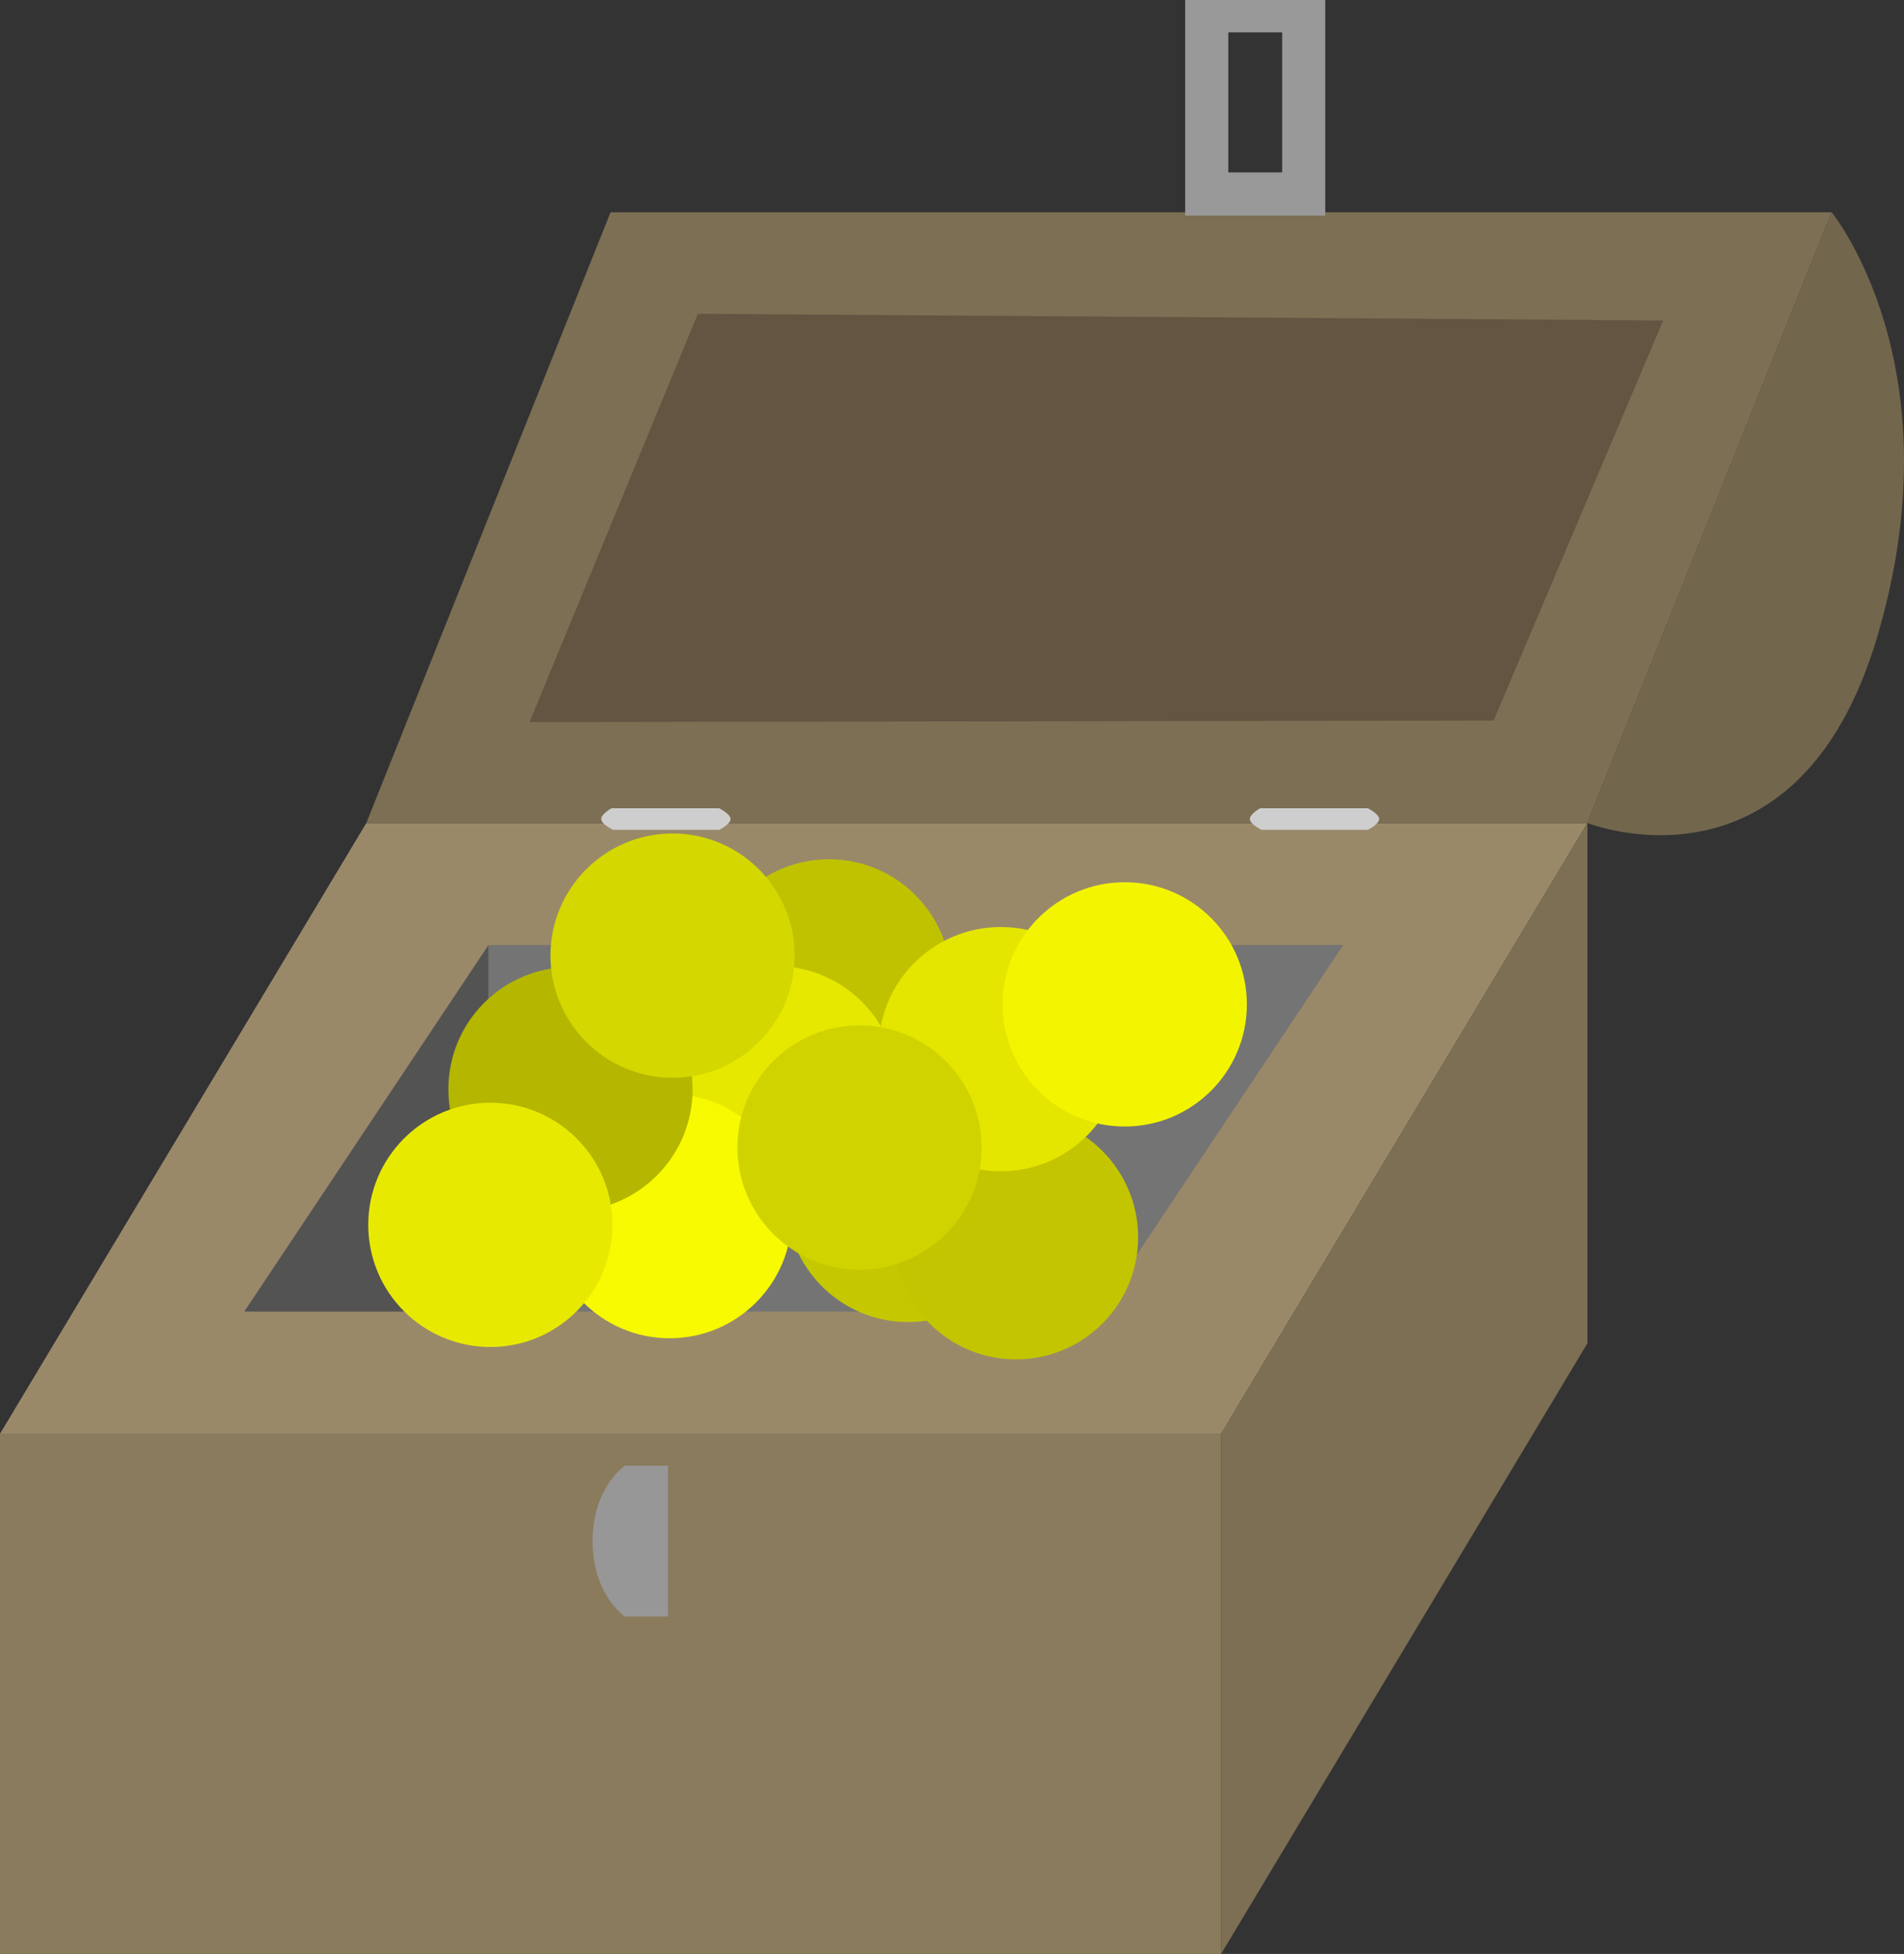 <?xml version="1.0" encoding="UTF-8" standalone="no"?>
<!-- Created with Inkscape (http://www.inkscape.org/) -->

<svg
   xmlns:dc="http://purl.org/dc/elements/1.1/"
   xmlns:cc="http://creativecommons.org/ns#"
   xmlns:rdf="http://www.w3.org/1999/02/22-rdf-syntax-ns#"
   xmlns:svg="http://www.w3.org/2000/svg"
   xmlns="http://www.w3.org/2000/svg"
   xmlns:sodipodi="http://sodipodi.sourceforge.net/DTD/sodipodi-0.dtd"
   xmlns:inkscape="http://www.inkscape.org/namespaces/inkscape"
   width="1767.141"
   height="1813.033"
   viewBox="0 0 467.556 479.698"
   version="1.1"
   id="svg8"
   inkscape:version="0.92.2pre0 (973e216, 2017-07-25)"
   sodipodi:docname="treasure.svg">
  <rect x="0" y="0" width="467.556" height="479.698" fill="#333333" stroke="none"/>
  <defs
     id="defs2" />
  <sodipodi:namedview
     id="base"
     pagecolor="#ffffff"
     bordercolor="#666666"
     borderopacity="1.0"
     inkscape:pageopacity="0.0"
     inkscape:pageshadow="2"
     inkscape:zoom="0.25"
     inkscape:cx="817.38633"
     inkscape:cy="561.38844"
     inkscape:document-units="mm"
     inkscape:current-layer="layer1"
     showgrid="true"
     units="px"
     inkscape:snap-global="true"
     inkscape:window-width="1920"
     inkscape:window-height="1080"
     inkscape:window-x="0"
     inkscape:window-y="0"
     inkscape:window-maximized="0"
     fit-margin-top="0"
     fit-margin-left="0"
     fit-margin-right="0"
     fit-margin-bottom="0"
     inkscape:snap-to-guides="false"
     inkscape:snap-grids="false">
    <inkscape:grid
       type="xygrid"
       id="grid815"
       empspacing="10"
       spacingx="2.646"
       spacingy="2.646"
       color="#3f3fff"
       opacity="0.086"
       empcolor="#3f3fff"
       empopacity="0.22"
       originx="-185.208"
       originy="-200.281" />
  </sodipodi:namedview>
  <g
     inkscape:label="Layer 1"
     inkscape:groupmode="layer"
     id="layer1"
     transform="translate(-185.208,382.979)">
    <path
       style="fill:#9a8969;fill-opacity:1;stroke:none;stroke-width:299.861px;stroke-linecap:butt;stroke-linejoin:miter;stroke-opacity:1"
       d="M 185.208,-30.985 275.167,-180.924 H 575.028 L 485.069,-30.985 Z"
       id="path821"
       inkscape:connector-curvature="0" />
    <path
       style="fill:#8a7b5d;fill-opacity:1;stroke:none;stroke-width:299.861px;stroke-linecap:butt;stroke-linejoin:miter;stroke-opacity:1"
       d="M 185.208,-30.985 H 485.069 V 96.719 H 185.208 Z"
       id="path817"
       inkscape:connector-curvature="0"
       sodipodi:nodetypes="ccccc" />
    <path
       style="fill:#7c6f54;fill-opacity:1;stroke:none;stroke-width:299.861px;stroke-linecap:butt;stroke-linejoin:miter;stroke-opacity:1"
       d="M 485.069,96.719 575.028,-53.21 V -180.924 l -89.958,149.939 z"
       id="path819"
       inkscape:connector-curvature="0"
       sodipodi:nodetypes="ccccc" />
    <path
       style="fill:#747474;fill-opacity:1;stroke:none;stroke-width:299.861px;stroke-linecap:butt;stroke-linejoin:miter;stroke-opacity:1"
       d="m 455.083,-60.973 h -149.93 l 10e-6,-89.987 h 209.903 z"
       id="path823"
       inkscape:connector-curvature="0"
       sodipodi:nodetypes="ccccc" />
    <path
       style="fill:#7c6f54;fill-opacity:1;stroke:none;stroke-width:299.861px;stroke-linecap:butt;stroke-linejoin:miter;stroke-opacity:1"
       d="m 575.028,-180.924 28.978,-72.42 30.995,-77.52 H 335.139 l -59.972,149.928 z"
       id="path825"
       inkscape:connector-curvature="0"
       sodipodi:nodetypes="cccccc" />
    <path
       style="fill:#72664d;fill-opacity:1;stroke:none;stroke-width:299.861px;stroke-linecap:butt;stroke-linejoin:miter;stroke-opacity:1"
       d="m 575.028,-180.924 c 0,0 51.615,20.513 71.217,-45.9 19.602,-66.413 -11.245,-104.04 -11.245,-104.04"
       id="path827"
       inkscape:connector-curvature="0"
       sodipodi:nodetypes="czc" />
    <path
       style="fill:#535353;fill-opacity:1;stroke:none;stroke-width:299.861px;stroke-linecap:butt;stroke-linejoin:miter;stroke-opacity:1"
       d="m 305.153,-60.973 h -59.972 l 59.972,-89.987 z"
       id="path823-3"
       inkscape:connector-curvature="0"
       sodipodi:nodetypes="cccc" />
    <circle
       style="fill:#c0c200;fill-opacity:1;stroke:none;stroke-width:11.994;stroke-miterlimit:4;stroke-dasharray:none;stroke-opacity:1"
       id="path844"
       cx="388.786"
       cy="-142.04"
       r="29.986" />
    <circle
       style="fill:#e6e800;fill-opacity:1;stroke:none;stroke-width:11.994;stroke-miterlimit:4;stroke-dasharray:none;stroke-opacity:1"
       id="path844-6"
       cx="375.667"
       cy="-115.824"
       r="29.986" />
    <circle
       style="fill:#f7fa00;fill-opacity:1;stroke:none;stroke-width:11.994;stroke-miterlimit:4;stroke-dasharray:none;stroke-opacity:1"
       id="path844-6-7"
       cx="349.663"
       cy="-84.419"
       r="29.986" />
    <circle
       style="fill:#b4b600;fill-opacity:1;stroke:none;stroke-width:11.994;stroke-miterlimit:4;stroke-dasharray:none;stroke-opacity:1"
       id="path844-6-7-5"
       cx="325.3"
       cy="-115.58"
       r="29.986" />
    <circle
       style="fill:#c5c800;fill-opacity:1;stroke:none;stroke-width:11.994;stroke-miterlimit:4;stroke-dasharray:none;stroke-opacity:1"
       id="path844-6-7-5-3"
       cx="408.23"
       cy="-88.396"
       r="29.986" />
    <circle
       style="fill:#e7ea00;fill-opacity:1;stroke:none;stroke-width:11.994;stroke-miterlimit:4;stroke-dasharray:none;stroke-opacity:1"
       id="path844-6-7-5-3-5"
       cx="305.621"
       cy="-82.274"
       r="29.986" />
    <circle
       style="fill:#d4d700;fill-opacity:1;stroke:none;stroke-width:11.994;stroke-miterlimit:4;stroke-dasharray:none;stroke-opacity:1"
       id="path844-6-7-5-3-5-6"
       cx="350.366"
       cy="-148.37"
       r="29.986" />
    <circle
       style="fill:#c3c500;fill-opacity:1;stroke:none;stroke-width:11.994;stroke-miterlimit:4;stroke-dasharray:none;stroke-opacity:1"
       id="path844-6-7-5-3-5-6-2"
       cx="434.702"
       cy="-79.231"
       r="29.986" />
    <circle
       style="fill:#e4e600;fill-opacity:1;stroke:none;stroke-width:11.994;stroke-miterlimit:4;stroke-dasharray:none;stroke-opacity:1"
       id="path844-6-7-5-3-5-6-2-9"
       cx="430.954"
       cy="-125.404"
       r="29.986" />
    <circle
       style="fill:#f3f500;fill-opacity:1;stroke:none;stroke-width:11.994;stroke-miterlimit:4;stroke-dasharray:none;stroke-opacity:1"
       id="path844-6-7-5-3-5-6-2-9-1"
       cx="461.409"
       cy="-136.403"
       r="29.986" />
    <circle
       style="fill:#d1d300;fill-opacity:1;stroke:none;stroke-width:11.994;stroke-miterlimit:4;stroke-dasharray:none;stroke-opacity:1"
       id="path844-6-7-5-3-5-6-2-9-1-2"
       cx="396.282"
       cy="-101.263"
       r="29.986" />
    <path
       style="fill:#999999;fill-opacity:1;stroke:none;stroke-width:0.265px;stroke-linecap:butt;stroke-linejoin:miter;stroke-opacity:1"
       d="m 476.25,-330.063 v -52.917 h 18.521 l -5.292,7.938 h -2.646 v 34.396 h 13.229 v -34.396 h -10.583 l 5.292,-7.938 h 15.875 v 52.917 z"
       id="path1079"
       inkscape:connector-curvature="0"
       sodipodi:nodetypes="ccccccccccccc" />
    <path
       style="fill:#979797;fill-opacity:1;stroke:none;stroke-width:0.012;stroke-miterlimit:4;stroke-dasharray:none;stroke-opacity:1"
       d="m 338.667,-23.146 h 10.583 l 10e-6,10e-7 v 37.042 l -10e-6,10e-7 h -10.583 v -10e-7 c 0,0 -7.938,-5.292 -7.938,-18.521 0,-13.229 7.938,-18.521 7.938,-18.521 z"
       id="rect1062-0"
       inkscape:connector-curvature="0"
       sodipodi:nodetypes="ccccccczcc" />
    <path
       style="fill:#cecece;fill-opacity:1;stroke:none;stroke-width:0.008;stroke-miterlimit:4;stroke-dasharray:none;stroke-opacity:1"
       d="m 332.846,-181.896 c -0.044,-1.216 2.514,-2.646 2.514,-2.646 h 26.458 c 0,0 2.778,1.367 2.778,2.646 0,1.279 -2.778,2.646 -2.778,2.646 h -26.061 c 0,0 -2.862,-1.336 -2.91,-2.646 z"
       id="rect1062-0-9"
       inkscape:connector-curvature="0"
       sodipodi:nodetypes="sccsccs" />
    <path
       style="fill:#cecece;fill-opacity:1;stroke:none;stroke-width:0.008;stroke-miterlimit:4;stroke-dasharray:none;stroke-opacity:1"
       d="m 492.125,-181.896 c -0.044,-1.216 2.514,-2.646 2.514,-2.646 h 26.458 c 0,0 2.778,1.367 2.778,2.646 0,1.279 -2.778,2.646 -2.778,2.646 h -26.061 c 0,0 -2.862,-1.336 -2.91,-2.646 z"
       id="rect1062-0-9-3"
       inkscape:connector-curvature="0"
       sodipodi:nodetypes="sccsccs" />
    <path
       style="fill:#645442;fill-opacity:1;stroke:none;stroke-width:299.861px;stroke-linecap:butt;stroke-linejoin:miter;stroke-opacity:1"
       d="m 551.991,-206.083 -236.737,0.374 41.317,-100.221 237.057,1.628 z"
       id="path823-6"
       inkscape:connector-curvature="0"
       sodipodi:nodetypes="ccccc" />
  </g>
</svg>
